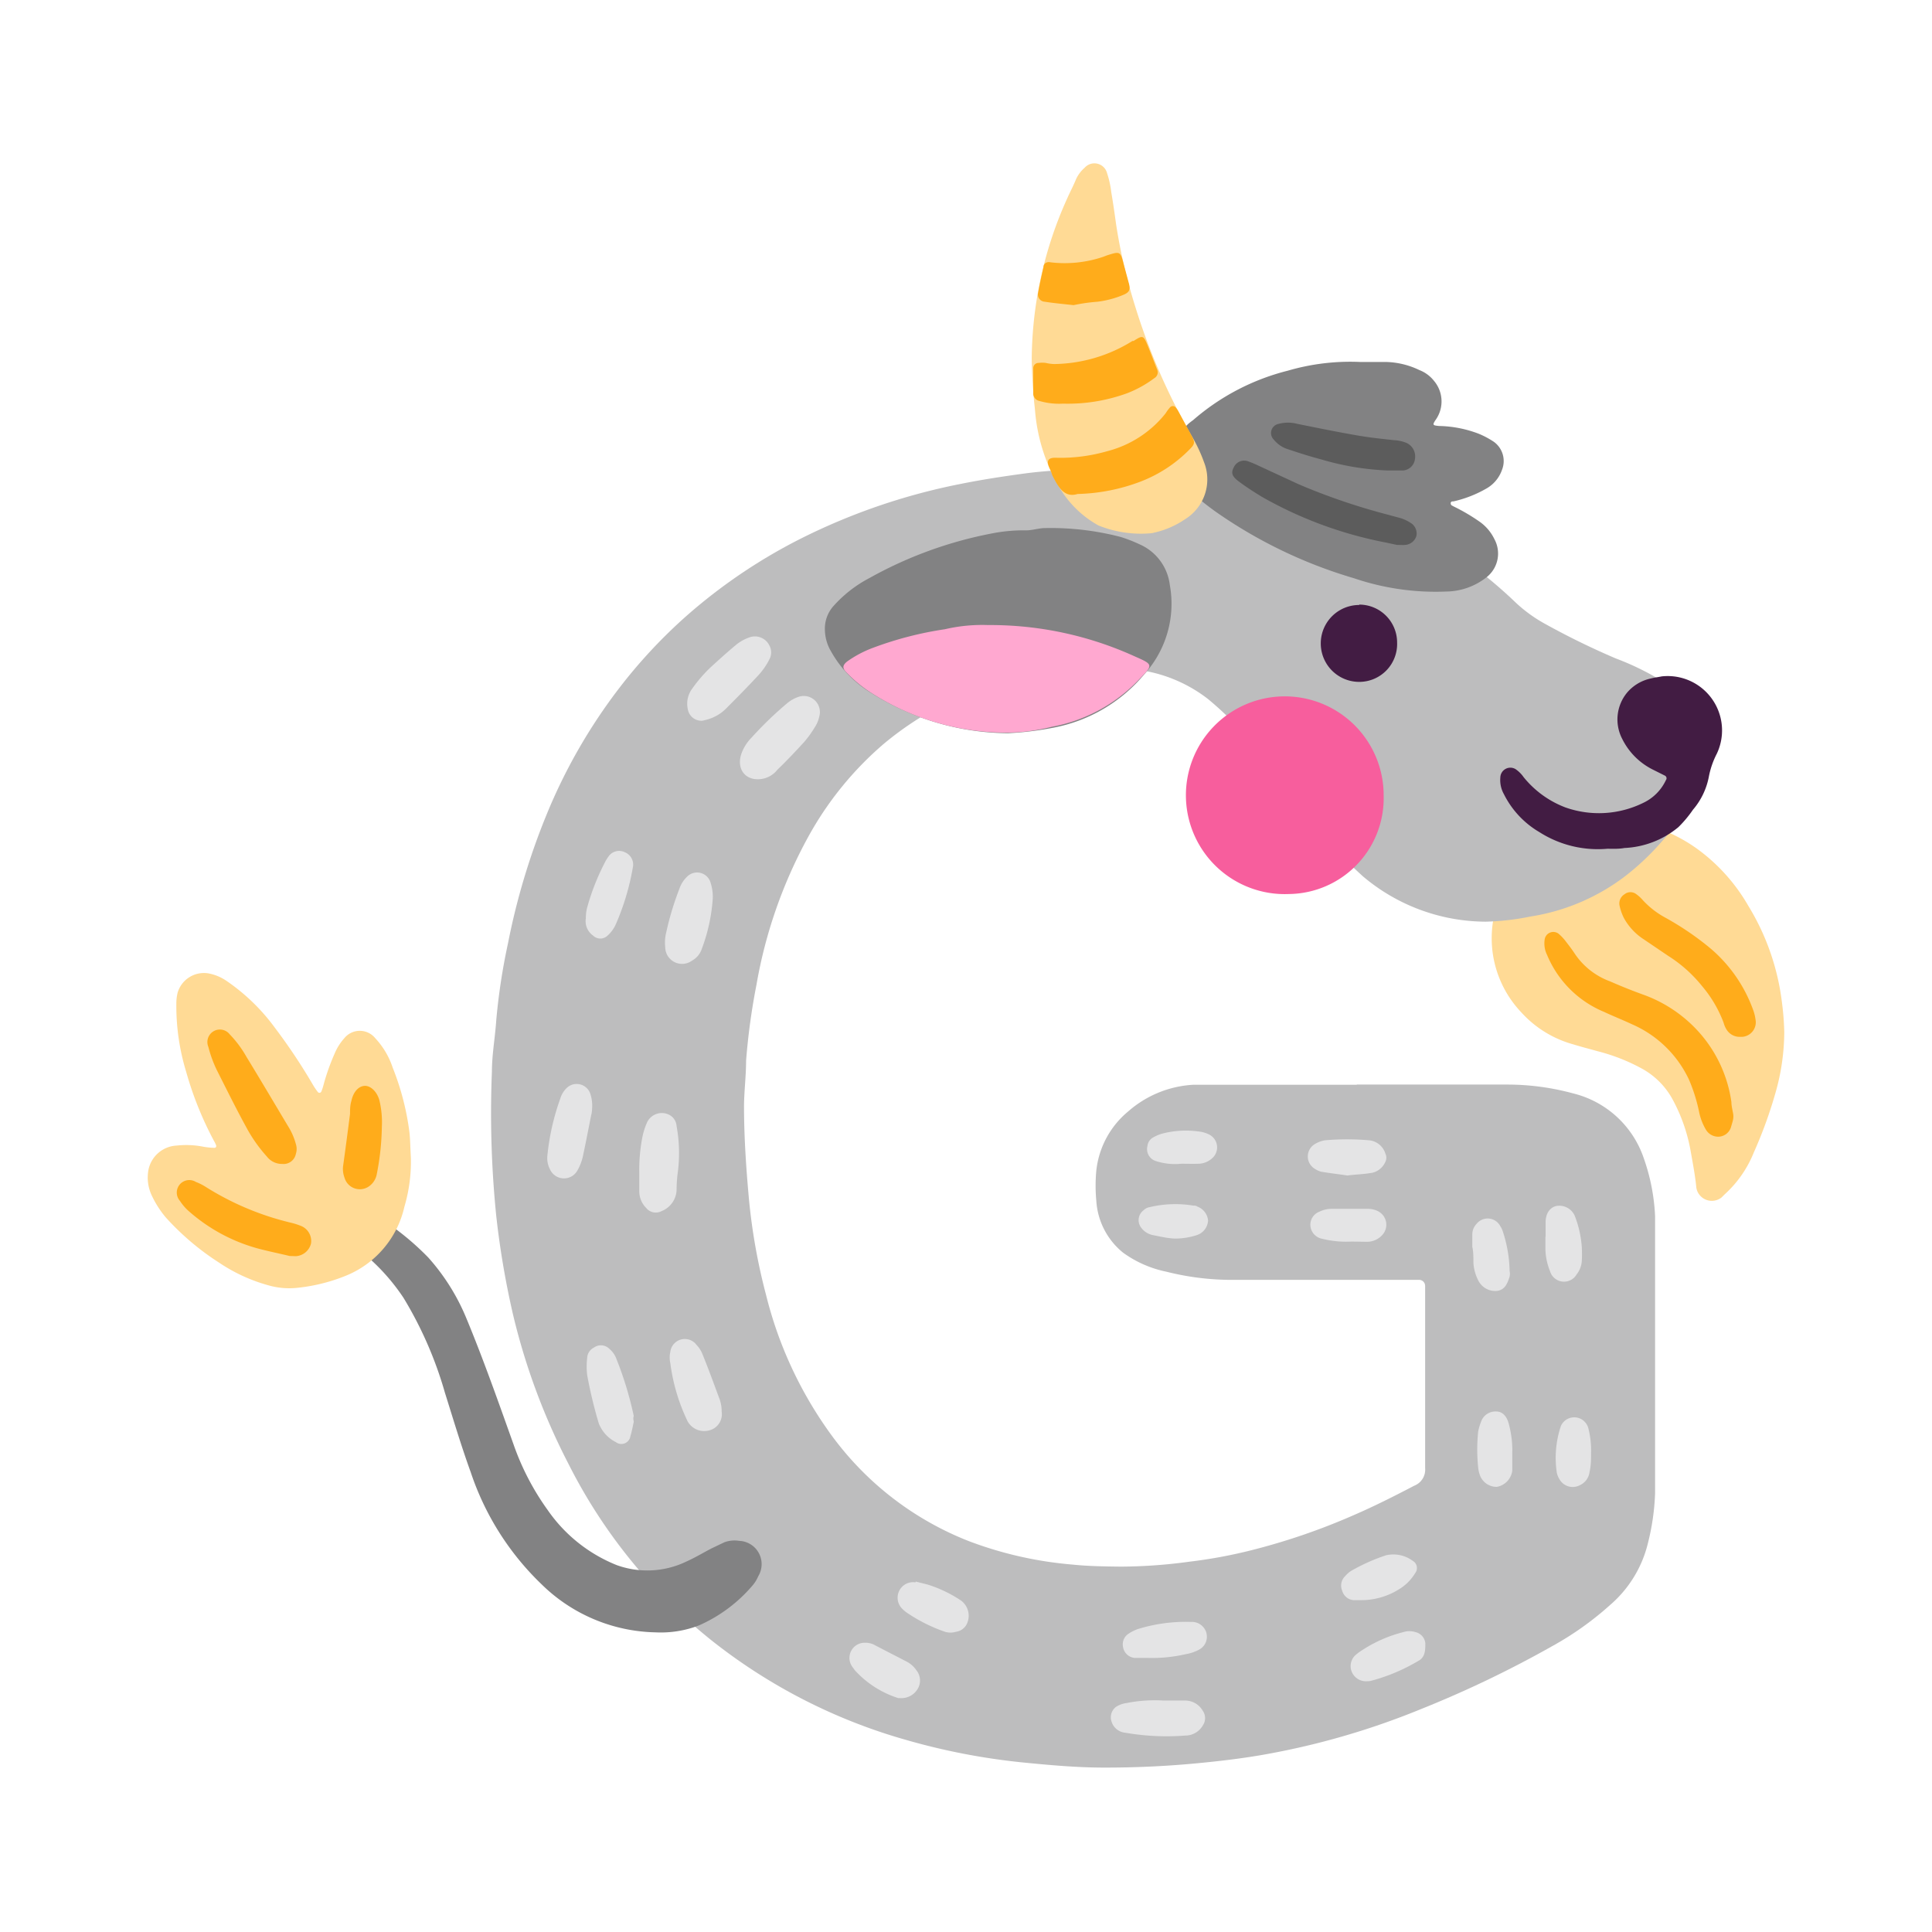 <svg xmlns="http://www.w3.org/2000/svg" viewBox="0 0 102 102"><defs><style>.cls-1{fill:#ffda95;}.cls-2{fill:#ffac1b;}.cls-3{fill:#bdbdbe;}.cls-4{fill:#e4e4e5;}.cls-5{fill:#421c43;}.cls-6{fill:#828283;}.cls-7{fill:#5c5c5c;}.cls-8{fill:#f75e9d;}.cls-9{fill:#ffa8d0;}</style></defs><g id="OBJECTS"><path class="cls-1" d="M94.2,54.49a11.79,11.79,0,0,1-.47,3.23,23.43,23.43,0,0,1-1.14,3.13,6,6,0,0,1-1.54,2.21l-.16.16a.83.83,0,0,1-1.33-.5c-.06-.63-.18-1.26-.29-1.88a9,9,0,0,0-1-2.86,4.08,4.08,0,0,0-1.58-1.56,10,10,0,0,0-2.34-.92c-.43-.12-.86-.23-1.28-.36a5.77,5.77,0,0,1-2.76-1.7,5.68,5.68,0,0,1-1.48-4.83A9.31,9.31,0,0,1,79.12,47a5.34,5.34,0,0,1,1.5-2.22,5.74,5.74,0,0,1,4.06-1.54,8.39,8.39,0,0,1,4.93,1.58,9.67,9.67,0,0,1,2.69,3,12.68,12.68,0,0,1,1.78,5.12A14.18,14.18,0,0,1,94.2,54.49Z"/><path class="cls-2" d="M91.51,59c0,.11-.06.29-.11.46a.71.71,0,0,1-.64.55.75.75,0,0,1-.69-.36,2.94,2.94,0,0,1-.36-.92A8.89,8.89,0,0,0,89.17,57a5.93,5.93,0,0,0-3-2.92c-.49-.23-1-.43-1.49-.66a5.56,5.56,0,0,1-3-3,1.36,1.36,0,0,1-.13-.81.46.46,0,0,1,.74-.31,2.58,2.58,0,0,1,.36.38c.17.22.34.44.49.67A3.83,3.83,0,0,0,85,51.81c.57.25,1.14.48,1.72.69a7.22,7.22,0,0,1,2.69,1.69,7,7,0,0,1,2,4c0,.22.07.45.1.67A.71.71,0,0,1,91.51,59Z"/><path class="cls-2" d="M91.88,54.74a.81.81,0,0,1-.73-.39A1.29,1.29,0,0,1,91,54a6.53,6.53,0,0,0-1.14-1.94,7.26,7.26,0,0,0-1.78-1.59l-1.36-.92a3.11,3.11,0,0,1-1-1.11,2.77,2.77,0,0,1-.22-.65.57.57,0,0,1,.27-.58.5.5,0,0,1,.62,0,1.87,1.87,0,0,1,.33.3,4.53,4.53,0,0,0,1.17.92,15.27,15.27,0,0,1,2.46,1.68,7.67,7.67,0,0,1,2.2,3.19,2.25,2.25,0,0,1,.13.51A.77.77,0,0,1,91.88,54.74Z"/><path class="cls-3" d="M71.64,57.26h8a13.26,13.26,0,0,1,3.43.47,5.26,5.26,0,0,1,3.71,3.41,10.59,10.59,0,0,1,.6,3.06c0,.12,0,.25,0,.38,0,4.75,0,9.51,0,14.26A12.43,12.43,0,0,1,87,81.48a6.23,6.23,0,0,1-2,3.26,16.4,16.4,0,0,1-3,2.14,57.83,57.83,0,0,1-7,3.36,40.38,40.38,0,0,1-8.47,2.43c-1,.17-2,.29-3,.39a51.07,51.07,0,0,1-5.24.26c-1.43,0-2.86-.13-4.28-.27a34.93,34.93,0,0,1-6.24-1.21A29.41,29.41,0,0,1,37.56,86.6,28.14,28.14,0,0,1,30,77.26a34.39,34.39,0,0,1-2.92-7.88,45.18,45.18,0,0,1-.88-5.18,53.72,53.72,0,0,1-.23-7.61c0-.91.17-1.82.23-2.73a32.9,32.9,0,0,1,.62-4.06A36.34,36.34,0,0,1,28.86,43a29,29,0,0,1,3.83-6.67,27.32,27.32,0,0,1,3.47-3.74,28.68,28.68,0,0,1,6.23-4.21,33,33,0,0,1,8.27-2.82c1.18-.24,2.37-.42,3.57-.58a23.59,23.59,0,0,1,2.65-.18c.8,0,1.58-.16,2.37-.12,1.45.08,2.9.09,4.35.24A35.84,35.84,0,0,1,68,25.6a30.22,30.22,0,0,1,5,1.66,26.15,26.15,0,0,1,4.69,2.58,24.52,24.52,0,0,1,2.36,2,7.62,7.62,0,0,0,1.51,1.09,40.4,40.4,0,0,0,3.74,1.83,14.28,14.28,0,0,1,2.91,1.49,3.74,3.74,0,0,1,1.63,3.94,8.31,8.31,0,0,1-2.09,4.22,13.56,13.56,0,0,1-1.9,1.81,11.06,11.06,0,0,1-5.06,2.17,13.22,13.22,0,0,1-2.35.27,10.09,10.09,0,0,1-6.48-2.39,27.1,27.1,0,0,1-2.31-2.36c-1.13-1.28-2.07-2.71-3.09-4.08a16.84,16.84,0,0,0-2.79-2.93,7.66,7.66,0,0,0-3.44-1.5,12.64,12.64,0,0,0-3.53-.07,22.62,22.62,0,0,0-2.71.37,16.8,16.8,0,0,0-7.43,3.57,17.62,17.62,0,0,0-4,4.93,25.11,25.11,0,0,0-2.72,7.78A34.94,34.94,0,0,0,39.39,56c0,.78-.1,1.57-.11,2.36,0,1.65.11,3.29.26,4.94a31.58,31.58,0,0,0,.91,5.09,21.19,21.19,0,0,0,3.44,7.37,16.35,16.35,0,0,0,7.25,5.6,20.13,20.13,0,0,0,5.46,1.24c.86.09,1.72.1,2.58.11a27.27,27.27,0,0,0,3.61-.26,25.86,25.86,0,0,0,3.49-.66A34.2,34.2,0,0,0,71.45,80c1.09-.47,2.14-1,3.21-1.56a.91.91,0,0,0,.58-.93c0-3.08,0-6.15,0-9.23,0-.13,0-.26,0-.38a.32.32,0,0,0-.34-.33l-.66,0c-3,0-6,0-9,0a14.15,14.15,0,0,1-3.66-.43,5.93,5.93,0,0,1-2.28-1,3.82,3.82,0,0,1-1.42-2.74,8.55,8.55,0,0,1,0-1.6,4.71,4.71,0,0,1,1.68-3.12A5.68,5.68,0,0,1,63,57.27c.35,0,.69,0,1,0h7.62Z"/><path class="cls-4" d="M37.09,38.05a.73.73,0,0,1-.78-.62,1.34,1.34,0,0,1,.24-1.08,7.58,7.58,0,0,1,1-1.15c.44-.4.88-.8,1.34-1.18a2.3,2.3,0,0,1,.65-.36.85.85,0,0,1,1.08.42.76.76,0,0,1,0,.73,3.69,3.69,0,0,1-.6.86c-.53.57-1.07,1.12-1.62,1.67a2.28,2.28,0,0,1-1.07.65Z"/><path class="cls-4" d="M40,41.14c-.77,0-1.15-.69-.81-1.47a2.36,2.36,0,0,1,.5-.74,19.08,19.08,0,0,1,1.83-1.77,1.88,1.88,0,0,1,.64-.37.85.85,0,0,1,1.09,1.05,1.57,1.57,0,0,1-.23.55,5.67,5.67,0,0,1-.57.79c-.46.5-.93,1-1.41,1.46A1.3,1.3,0,0,1,40,41.14Z"/><path class="cls-4" d="M33.75,61.92a9.15,9.15,0,0,1,.15-1.81,3.67,3.67,0,0,1,.27-.87.86.86,0,0,1,1.08-.42.72.72,0,0,1,.47.63A7.91,7.91,0,0,1,35.77,62a7.73,7.73,0,0,0-.05.84,1.25,1.25,0,0,1-.79,1.1.65.65,0,0,1-.81-.16,1.26,1.26,0,0,1-.37-.88Z"/><path class="cls-4" d="M37.63,47.44a9.31,9.31,0,0,1-.58,2.66,1.1,1.1,0,0,1-.52.62A.89.89,0,0,1,35.12,50a2.19,2.19,0,0,1,.05-.76,15.51,15.51,0,0,1,.7-2.32,1.55,1.55,0,0,1,.4-.63.74.74,0,0,1,1.25.33A2.35,2.35,0,0,1,37.63,47.44Z"/><path class="cls-4" d="M38.1,74.52a.88.88,0,0,1-.67,1,1,1,0,0,1-1.09-.42.54.54,0,0,1-.07-.13,10,10,0,0,1-.88-3,1.36,1.36,0,0,1,0-.6A.77.77,0,0,1,36.77,71a1.53,1.53,0,0,1,.32.5c.3.74.58,1.5.86,2.26A1.93,1.93,0,0,1,38.1,74.52Z"/><path class="cls-4" d="M31.26,58.52s0,.19-.05.36c-.14.7-.27,1.39-.42,2.09a2.66,2.66,0,0,1-.32.85.81.81,0,0,1-1.44-.1A1.26,1.26,0,0,1,28.9,61a12.55,12.55,0,0,1,.68-3,1.29,1.29,0,0,1,.3-.52.76.76,0,0,1,1.28.25A2,2,0,0,1,31.26,58.52Z"/><path class="cls-4" d="M33.46,75.06c-.05.23-.1.51-.18.77a.48.48,0,0,1-.76.31,1.87,1.87,0,0,1-.91-1A24,24,0,0,1,31,72.6a3.92,3.92,0,0,1,0-.91.64.64,0,0,1,.35-.54.63.63,0,0,1,.82.06,1.27,1.27,0,0,1,.38.55,18.38,18.38,0,0,1,.91,3C33.42,74.87,33.44,74.94,33.46,75.06Z"/><path class="cls-4" d="M61.42,89.78c.42,0,.79,0,1.15,0a1.07,1.07,0,0,1,.93.54.68.68,0,0,1,0,.78,1.07,1.07,0,0,1-.93.53,12.85,12.85,0,0,1-3.16-.15.84.84,0,0,1-.72-.57.69.69,0,0,1,.25-.81,1.39,1.39,0,0,1,.55-.19A7.58,7.58,0,0,1,61.42,89.78Z"/><path class="cls-4" d="M30.93,48.48a2.11,2.11,0,0,1,.09-.64,12.2,12.2,0,0,1,.89-2.26,2.4,2.4,0,0,1,.23-.38A.68.68,0,0,1,33,45a.7.7,0,0,1,.41.8,12.89,12.89,0,0,1-.9,3,1.73,1.73,0,0,1-.44.6.54.54,0,0,1-.75,0A.93.93,0,0,1,30.93,48.48Z"/><path class="cls-4" d="M45.68,86.73a1,1,0,0,1,.55.15l1.59.82a1.43,1.43,0,0,1,.56.48.86.86,0,0,1,.06,1,1,1,0,0,1-.95.47l-.07,0a5.23,5.23,0,0,1-2.29-1.47L45,88A.8.8,0,0,1,45.68,86.73Z"/><path class="cls-4" d="M60.61,87.53c-.17,0-.44,0-.71,0a.69.69,0,0,1-.61-.58.67.67,0,0,1,.31-.71,2.2,2.2,0,0,1,.46-.23,8.55,8.55,0,0,1,2.84-.38.78.78,0,0,1,.65.3.77.77,0,0,1-.24,1.16,2.24,2.24,0,0,1-.7.24A7.89,7.89,0,0,1,60.61,87.53Z"/><path class="cls-4" d="M72.18,88.76a.81.81,0,0,1-.83-.54.79.79,0,0,1,.26-.88,3.09,3.09,0,0,1,.37-.26,7.12,7.12,0,0,1,2.1-.91,1.06,1.06,0,0,1,.66,0,.67.67,0,0,1,.51.58c0,.34,0,.68-.29.89a9.79,9.79,0,0,1-2.58,1.1A.75.75,0,0,1,72.18,88.76Z"/><path class="cls-4" d="M71.9,84.48h-.44a.68.68,0,0,1-.6-.5.69.69,0,0,1,.16-.77,1.34,1.34,0,0,1,.34-.29,9.89,9.89,0,0,1,1.82-.81,1.73,1.73,0,0,1,1.4.29.44.44,0,0,1,.13.66,2.5,2.5,0,0,1-.84.84A3.74,3.74,0,0,1,71.9,84.48Z"/><path class="cls-4" d="M48.35,83.5l.6.15a6.77,6.77,0,0,1,1.8.86,1,1,0,0,1,.33,1.14.75.75,0,0,1-.61.5,1,1,0,0,1-.58,0,8.56,8.56,0,0,1-2-1,1.45,1.45,0,0,1-.23-.19.82.82,0,0,1,.67-1.42Z"/><path class="cls-4" d="M71.14,62.06c-.46-.07-.93-.12-1.39-.2a1.09,1.09,0,0,1-.33-.15.76.76,0,0,1,0-1.31,1.47,1.47,0,0,1,.55-.2,13.47,13.47,0,0,1,2.29,0,1,1,0,0,1,.88.7.49.49,0,0,1,0,.44,1,1,0,0,1-.66.57C72,62,71.58,62,71.14,62.06Z"/><path class="cls-4" d="M81.6,65.3c0-.25,0-.5,0-.76,0-.49.24-.8.57-.87a.89.89,0,0,1,1,.6,5.58,5.58,0,0,1,.34,1.56,6.42,6.42,0,0,1,0,.76,1.26,1.26,0,0,1-.27.69.77.77,0,0,1-1.41-.18,3.24,3.24,0,0,1-.24-1.19c0-.2,0-.4,0-.61Z"/><path class="cls-4" d="M79.84,76.74c0,.3,0,.61,0,.91a1,1,0,0,1-.82.85.94.94,0,0,1-.9-.65,1.63,1.63,0,0,1-.08-.37,9.27,9.27,0,0,1,0-1.9,2.74,2.74,0,0,1,.15-.51.8.8,0,0,1,.81-.55c.31,0,.54.23.65.63A5.31,5.31,0,0,1,79.84,76.74Z"/><path class="cls-4" d="M77.73,65.86c0-.23,0-.46,0-.69a.8.8,0,0,1,.22-.55.75.75,0,0,1,1.26.12,1,1,0,0,1,.13.27,7.05,7.05,0,0,1,.36,2.09.75.75,0,0,1,0,.3c-.11.34-.23.68-.64.75a1,1,0,0,1-1-.52,2.37,2.37,0,0,1-.27-.94c0-.28,0-.56-.05-.83Z"/><path class="cls-4" d="M71.33,65.55a5.24,5.24,0,0,1-1.53-.15.76.76,0,0,1-.62-.74.74.74,0,0,1,.48-.69,1.47,1.47,0,0,1,.65-.15h1.91a1.19,1.19,0,0,1,.56.14.8.8,0,0,1,.16,1.28,1.07,1.07,0,0,1-.73.32C71.92,65.56,71.62,65.55,71.33,65.55Z"/><path class="cls-4" d="M84,76.71c0,.33,0,.66-.08,1a.88.88,0,0,1-.51.7.8.8,0,0,1-1.08-.32,1,1,0,0,1-.14-.35,5.27,5.27,0,0,1,.22-2.46.77.77,0,0,1,1.44.1A4.74,4.74,0,0,1,84,76.71Z"/><path class="cls-4" d="M62.37,61.44A3.28,3.28,0,0,1,61,61.29a.66.66,0,0,1-.42-.79.58.58,0,0,1,.27-.43,2.18,2.18,0,0,1,.47-.21,4.93,4.93,0,0,1,1.91-.13,1.66,1.66,0,0,1,.57.15.76.76,0,0,1,.16,1.3,1.09,1.09,0,0,1-.69.26C63,61.45,62.66,61.44,62.37,61.44Z"/><path class="cls-4" d="M62.07,65.39c-.37,0-.78-.1-1.19-.18a1,1,0,0,1-.62-.38.65.65,0,0,1,.11-.93.59.59,0,0,1,.33-.17A5.85,5.85,0,0,1,63,63.65c.07,0,.15,0,.21.05a.87.87,0,0,1,.57.73.86.86,0,0,1-.6.78A3.67,3.67,0,0,1,62.07,65.39Z"/><path class="cls-5" d="M84.86,44.81a5.73,5.73,0,0,1-3.59-.88,4.81,4.81,0,0,1-1.87-2,1.52,1.52,0,0,1-.19-.88.53.53,0,0,1,.81-.44,1.68,1.68,0,0,1,.42.42,5.21,5.21,0,0,0,2.21,1.6,5.31,5.31,0,0,0,4.1-.24,2.5,2.5,0,0,0,1.2-1.2.16.16,0,0,0-.07-.25l-.6-.3A3.59,3.59,0,0,1,85.64,39a2.22,2.22,0,0,1,.26-2.43,2.25,2.25,0,0,1,1.26-.75c.19-.05.38-.07.57-.11a2.87,2.87,0,0,1,2.91,4.08A4.44,4.44,0,0,0,90.22,41a3.76,3.76,0,0,1-.84,1.75,6.16,6.16,0,0,1-.77.92,4.79,4.79,0,0,1-2.85,1.1C85.44,44.83,85.11,44.81,84.86,44.81Z"/><path class="cls-5" d="M71.76,31.92a2,2,0,0,1,2,2,2,2,0,0,1-2,2.08,2,2,0,1,1,0-4.06Z"/><path class="cls-6" d="M71.81,19.11h1.35a4.28,4.28,0,0,1,1.78.43,1.81,1.81,0,0,1,.77.57,1.68,1.68,0,0,1,.09,2.05c-.19.28-.16.3.18.33a6.17,6.17,0,0,1,2.09.41,4.59,4.59,0,0,1,.79.42,1.25,1.25,0,0,1,.44,1.48,1.82,1.82,0,0,1-.84,1,6.21,6.21,0,0,1-1.72.67c-.06,0-.16,0-.15.11s.08.11.14.15a10,10,0,0,1,1.41.83,2.4,2.4,0,0,1,.76.91,1.59,1.59,0,0,1-.41,2,3.5,3.5,0,0,1-2.13.76,13.41,13.41,0,0,1-4.87-.7A25,25,0,0,1,64.16,27a16.2,16.2,0,0,1-1.51-1.23c-1.26-1.14-1.11-2.14.05-3.36a3.25,3.25,0,0,1,.29-.23,12.12,12.12,0,0,1,5-2.61A11.77,11.77,0,0,1,71.81,19.11Z"/><path class="cls-7" d="M73.76,28.77l-.61-.13a21.36,21.36,0,0,1-6.51-2.4c-.43-.26-.85-.53-1.25-.83s-.39-.49-.23-.78a.6.6,0,0,1,.77-.26,4.89,4.89,0,0,1,.48.2l2.16,1a33.49,33.49,0,0,0,4.77,1.62c.23.07.47.12.71.2a2.14,2.14,0,0,1,.4.2.66.66,0,0,1,.33.7.67.67,0,0,1-.61.48C74.08,28.78,74,28.77,73.76,28.77Z"/><path class="cls-7" d="M73.29,24.84a14.25,14.25,0,0,1-3.55-.59c-.57-.15-1.14-.33-1.7-.52a1.55,1.55,0,0,1-.79-.52.49.49,0,0,1,.25-.83,1.91,1.91,0,0,1,1,0c1,.2,2.07.42,3.11.6.67.12,1.36.19,2,.26a2,2,0,0,1,.64.14.79.79,0,0,1,.45.87.68.68,0,0,1-.67.59h-.73Z"/><path class="cls-8" d="M73.05,42a5.06,5.06,0,0,1-5,5.2,5.22,5.22,0,1,1,5-5.2Z"/><path class="cls-6" d="M53.21,38.71A13.72,13.72,0,0,1,46,36.59a6,6,0,0,1-2.12-2.19,2.32,2.32,0,0,1-.33-1.15A1.79,1.79,0,0,1,44,32a6.69,6.69,0,0,1,1.88-1.47,21.56,21.56,0,0,1,6.45-2.36A8.64,8.64,0,0,1,54.17,28c.34,0,.68-.12,1-.12a14.63,14.63,0,0,1,4,.47,7.65,7.65,0,0,1,1,.39,2.69,2.69,0,0,1,1.59,2.14,5.54,5.54,0,0,1-1.34,4.71,8.25,8.25,0,0,1-4.87,2.84A16.48,16.48,0,0,1,53.21,38.71Z"/><path class="cls-9" d="M52.17,33a18.38,18.38,0,0,1,7.73,1.65c1,.44,1,.44.21,1.25a8.45,8.45,0,0,1-4.58,2.47,9.86,9.86,0,0,1-2.48.31A13.29,13.29,0,0,1,46,36.58a7,7,0,0,1-1.33-1.1c-.21-.22-.18-.37.06-.56a5.89,5.89,0,0,1,1.31-.7,18.57,18.57,0,0,1,3.85-1A8.67,8.67,0,0,1,52.17,33Z"/><path class="cls-1" d="M54.47,18.92a20.91,20.91,0,0,1,1.88-8.46c.14-.32.31-.63.46-1a1.79,1.79,0,0,1,.45-.6.69.69,0,0,1,1.19.29,5,5,0,0,1,.22,1c.1.58.18,1.15.26,1.73a29.69,29.69,0,0,0,1,4.29,33.48,33.48,0,0,0,3,6.87,8.16,8.16,0,0,1,.64,1.37,2.47,2.47,0,0,1-1,3,4.77,4.77,0,0,1-1.77.74,6,6,0,0,1-2.81-.41,5.46,5.46,0,0,1-2-1.91,9.46,9.46,0,0,1-1.35-4.22A26.35,26.35,0,0,1,54.47,18.92Z"/><path class="cls-2" d="M56.89,26.08c-.68.21-1-.32-1.34-1a2.31,2.31,0,0,0-.1-.28c-.27-.52-.09-.66.38-.63a9,9,0,0,0,2.63-.35,5.76,5.76,0,0,0,3.08-2,2.1,2.1,0,0,1,.22-.3.2.2,0,0,1,.32,0,1.27,1.27,0,0,1,.13.19l.72,1.33c.16.31.15.41-.11.67a7.27,7.27,0,0,1-2.59,1.71A10,10,0,0,1,56.89,26.08Z"/><path class="cls-2" d="M56.12,21.31a3.7,3.7,0,0,1-1.24-.14.41.41,0,0,1-.33-.36c0-.46,0-.92,0-1.37a.28.28,0,0,1,.3-.28,1.46,1.46,0,0,1,.36,0,2.22,2.22,0,0,0,.44.06A8,8,0,0,0,59.79,18l.06,0c.48-.31.52-.3.74.24s.33.84.5,1.27a.35.35,0,0,1-.14.45,6,6,0,0,1-1.44.8A9.15,9.15,0,0,1,56.12,21.31Z"/><path class="cls-2" d="M56.68,16.11c-.54-.06-1-.1-1.52-.18a.38.38,0,0,1-.35-.48c.08-.45.18-.9.28-1.34,0-.2.17-.31.38-.26a6.35,6.35,0,0,0,2.77-.29l.21-.08c.7-.22.7-.22.89.52l.27,1c.07.31,0,.42-.24.54a5.15,5.15,0,0,1-1.43.39A9.46,9.46,0,0,0,56.68,16.11Z"/><path class="cls-6" d="M34.61,86.18a8.83,8.83,0,0,1-6-2.52,14.6,14.6,0,0,1-3.76-5.94c-.5-1.38-.92-2.79-1.36-4.19a20.47,20.47,0,0,0-2.18-5,10.77,10.77,0,0,0-2.82-2.89,12.81,12.81,0,0,0-2-1.17,4.14,4.14,0,0,1-.59-.31.7.7,0,0,1-.3-.73.62.62,0,0,1,.56-.53,2.72,2.72,0,0,1,1.1.06,6.93,6.93,0,0,1,1.64.68,14.42,14.42,0,0,1,3.71,2.75,11.2,11.2,0,0,1,2,3.18c.91,2.19,1.7,4.44,2.5,6.68a13.55,13.55,0,0,0,1.81,3.48,8.07,8.07,0,0,0,3.64,2.9,4.75,4.75,0,0,0,3.68-.19c.45-.2.88-.46,1.32-.69l.67-.32a1.55,1.55,0,0,1,.8-.08,1.23,1.23,0,0,1,1,1.87,1.86,1.86,0,0,1-.27.45,7.89,7.89,0,0,1-2.85,2.14A5.58,5.58,0,0,1,34.61,86.18Z"/><path class="cls-1" d="M21.69,61.08a8.34,8.34,0,0,1-.34,2.63,5.15,5.15,0,0,1-3.16,3.67A9.36,9.36,0,0,1,15.6,68a4,4,0,0,1-1.46-.15,8.88,8.88,0,0,1-2.56-1.18,13.9,13.9,0,0,1-2.84-2.41A5.3,5.3,0,0,1,8,63.09a2.22,2.22,0,0,1-.16-1.34,1.6,1.6,0,0,1,1.49-1.27,4.69,4.69,0,0,1,1.4.06,3.8,3.8,0,0,0,.59.06c.08,0,.12-.07.08-.16a1.86,1.86,0,0,0-.1-.2,18.1,18.1,0,0,1-1.47-3.65A11.9,11.9,0,0,1,9.31,53a2.4,2.4,0,0,1,.07-.6,1.45,1.45,0,0,1,1.68-1,2.5,2.5,0,0,1,.89.38,10.48,10.48,0,0,1,2.57,2.49,30.35,30.35,0,0,1,2,3,3.41,3.41,0,0,0,.25.37.11.11,0,0,0,.19,0,2.53,2.53,0,0,0,.12-.36,11.38,11.38,0,0,1,.58-1.64,2.84,2.84,0,0,1,.52-.83,1.05,1.05,0,0,1,1.63,0,4.2,4.2,0,0,1,.92,1.55,13.94,13.94,0,0,1,.88,3.37C21.66,60.11,21.66,60.6,21.69,61.08Z"/><path class="cls-2" d="M14.9,61.45a1,1,0,0,1-.81-.39A7.79,7.79,0,0,1,13,59.51c-.52-.95-1-1.92-1.49-2.89A6.41,6.41,0,0,1,11,55.27a.66.66,0,0,1,1.13-.66,5.84,5.84,0,0,1,.89,1.2c.76,1.24,1.5,2.5,2.25,3.75a3.4,3.4,0,0,1,.35.84.84.84,0,0,1,0,.52A.66.66,0,0,1,14.9,61.45Z"/><path class="cls-2" d="M15.29,66.31c-.49-.12-1.09-.24-1.69-.4a9.15,9.15,0,0,1-3.67-2,2.59,2.59,0,0,1-.43-.51.66.66,0,0,1,.84-1,2.92,2.92,0,0,1,.47.23,14.93,14.93,0,0,0,4.62,1.94,3.86,3.86,0,0,1,.48.16.86.86,0,0,1,.51.92.88.88,0,0,1-.8.67Z"/><path class="cls-2" d="M20.16,59.49A13.84,13.84,0,0,1,19.89,62a1,1,0,0,1-.45.66.84.84,0,0,1-1.25-.48,1.32,1.32,0,0,1-.08-.59c.13-.93.25-1.85.37-2.78,0-.22,0-.45.07-.68.1-.47.36-.77.68-.8s.67.29.8.76A4.92,4.92,0,0,1,20.16,59.49Z"/></g></svg>